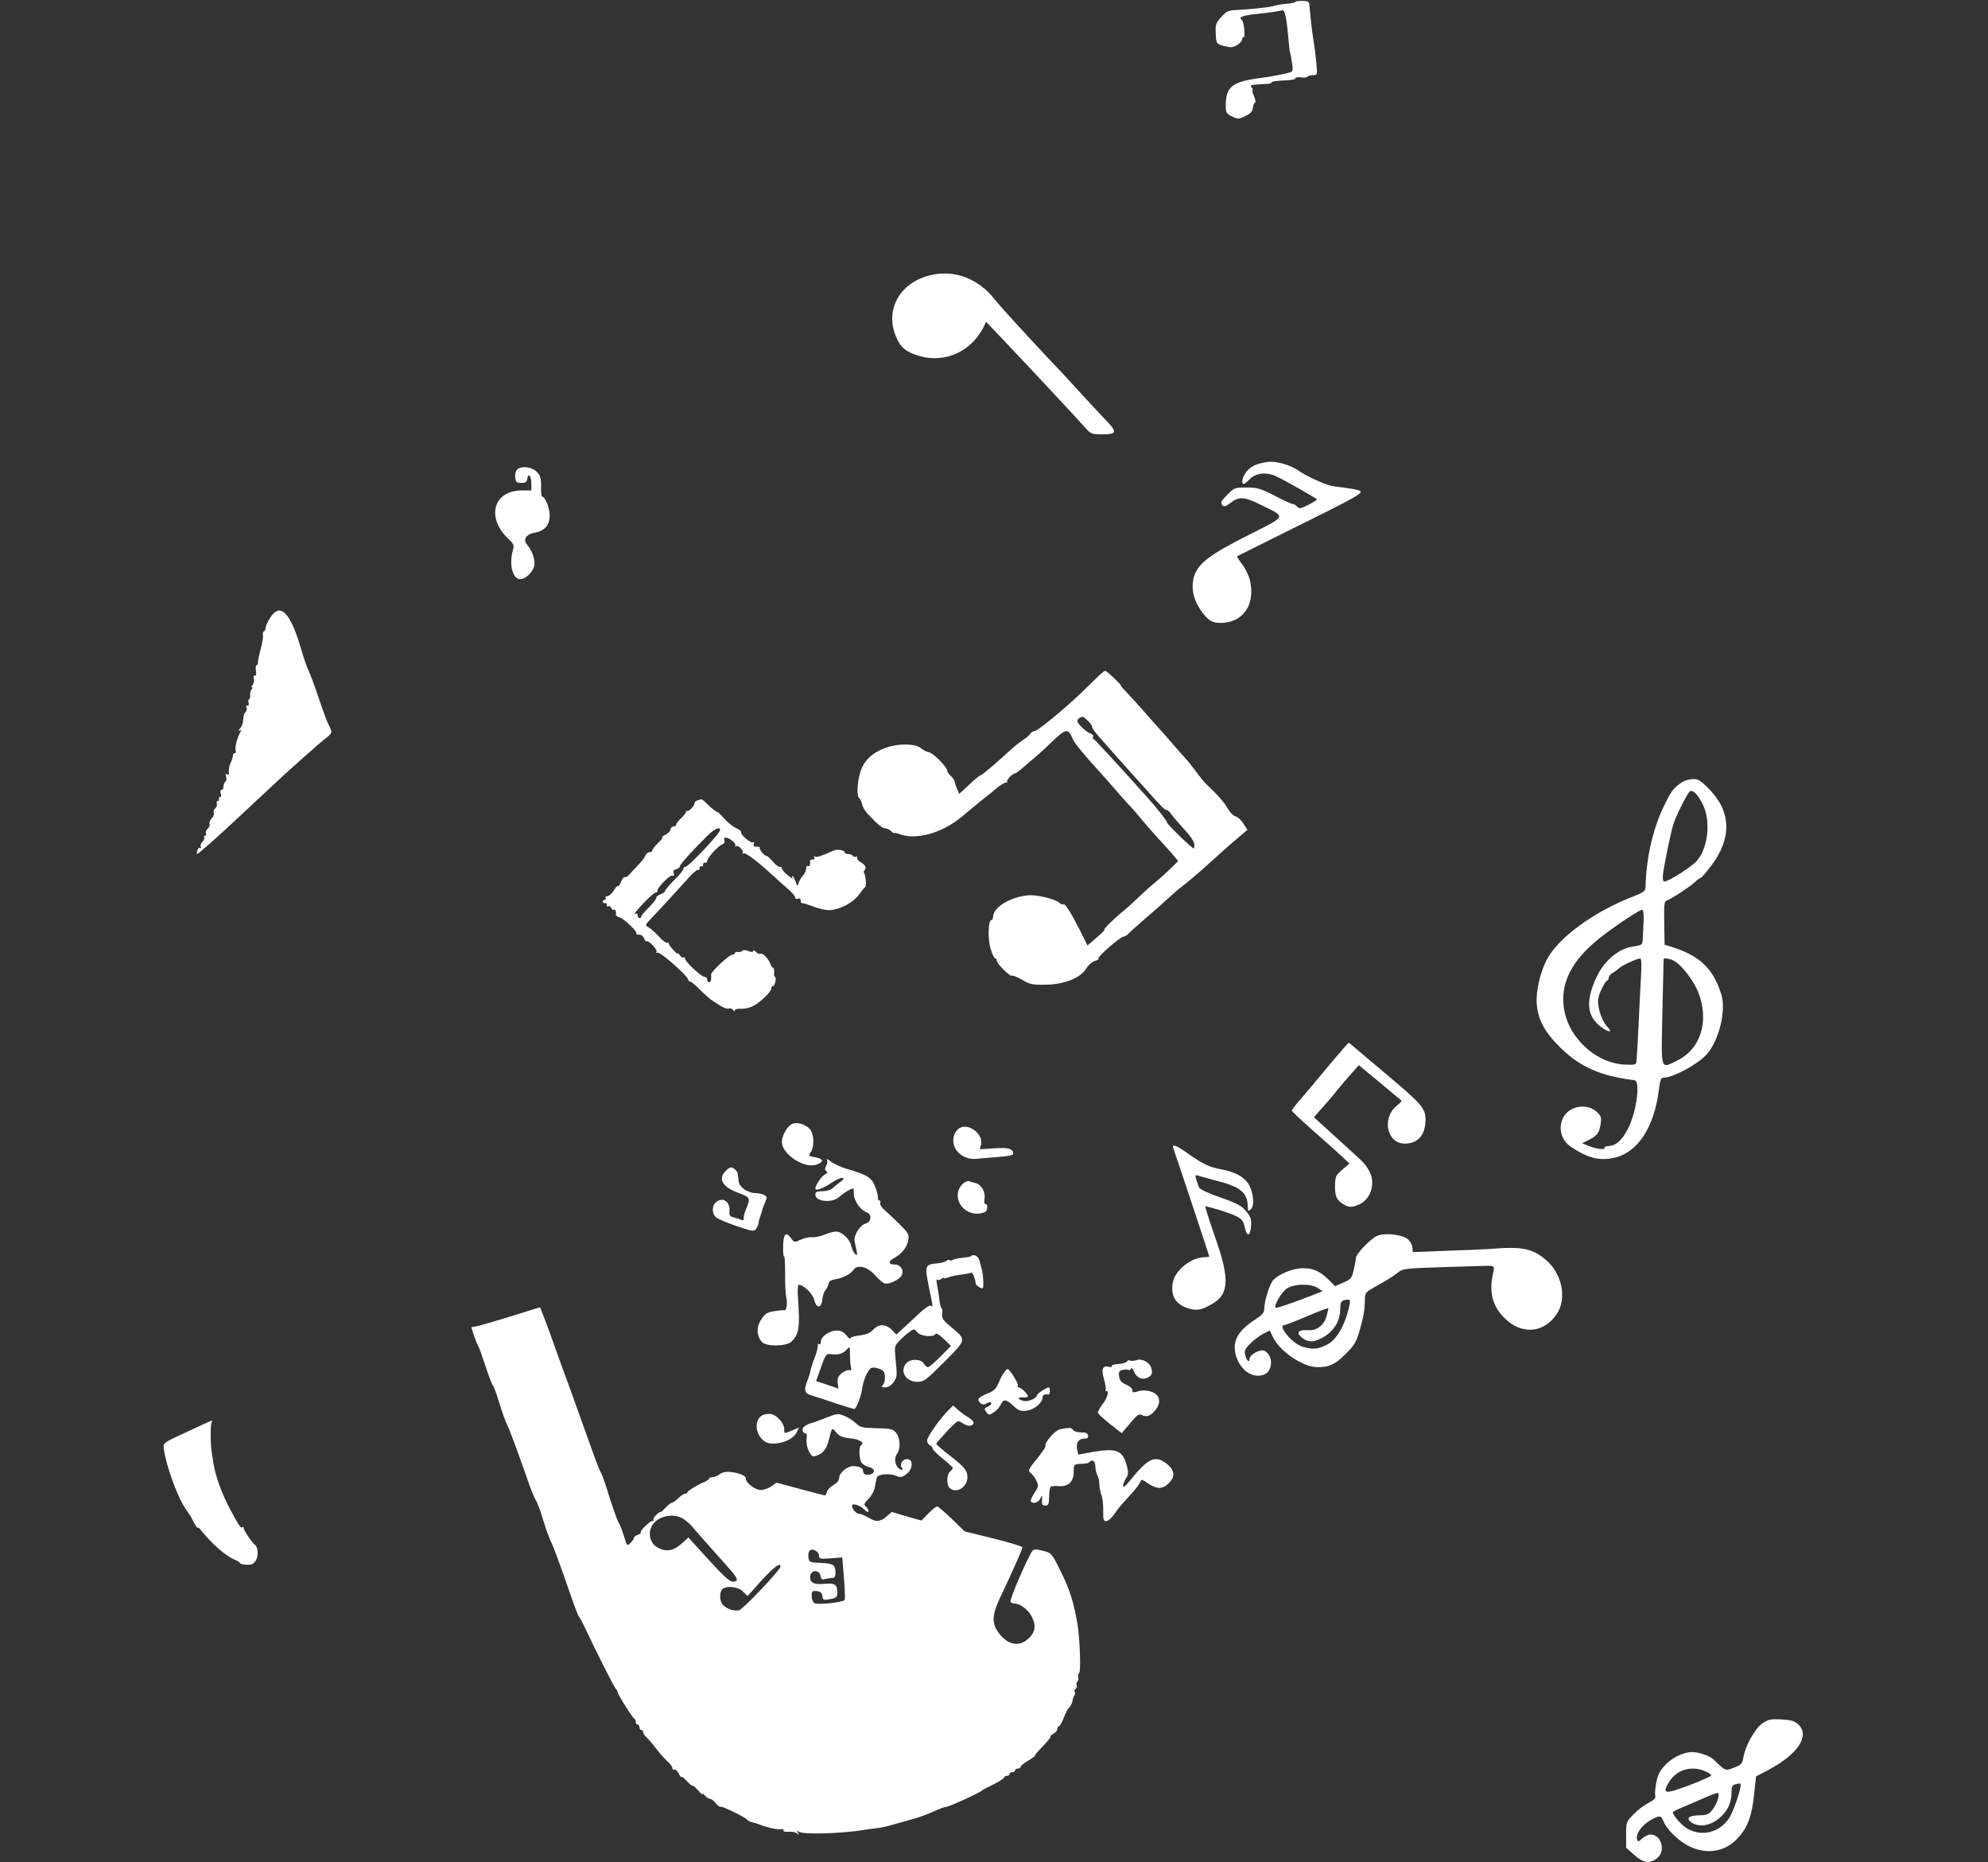 <?xml version="1.0" standalone="no"?>
<!DOCTYPE svg PUBLIC "-//W3C//DTD SVG 20010904//EN"
 "http://www.w3.org/TR/2001/REC-SVG-20010904/DTD/svg10.dtd">
<svg version="1.0" xmlns="http://www.w3.org/2000/svg"
 width="1085pt" height="1016pt" viewBox="0 0 1085 1016"
 preserveAspectRatio="xMidYMid meet">
<rect x="0" y="0" width="1085" height="1016" fill="#333333" stroke="none"/>
<g transform="translate(0,1016) scale(0.1,-0.1)"
fill="#ffffff" stroke="none">
<path d="M7070 10150 c0 -3 -15 -7 -32 -9 -44 -4 -59 -6 -88 -14 -32 -8 -118
-17 -193 -21 -53 -2 -62 -6 -91 -38 -29 -31 -33 -41 -31 -87 3 -65 1 -63 75
-78 26 -5 70 24 70 46 0 7 3 10 8 8 4 -3 5 16 3 41 -2 26 -8 50 -14 54 -22 14
8 25 93 33 63 7 113 14 127 19 12 5 22 -27 29 -97 8 -84 13 -132 14 -132 1 0
3 -11 6 -25 13 -74 12 -79 -6 -85 -30 -9 -96 -22 -156 -30 -159 -20 -194 -47
-194 -151 0 -39 3 -44 35 -60 32 -15 37 -15 72 3 28 13 39 25 41 46 2 15 7 27
12 27 5 0 2 16 -6 35 -8 19 -11 35 -8 35 4 0 1 6 -5 13 -11 14 -9 14 92 20 9
1 17 4 17 7 0 6 21 9 98 13 17 1 32 5 32 10 0 5 14 7 30 5 17 -3 33 -1 36 4 3
4 16 8 30 8 23 0 24 2 19 58 -3 31 -8 75 -11 97 -3 22 -8 51 -10 65 -5 34 -16
140 -18 165 -1 16 -8 20 -38 20 -21 0 -38 -2 -38 -5z"/>
<path d="M5085 8660 c-172 -37 -259 -189 -194 -339 24 -58 56 -83 129 -104
137 -39 278 24 346 154 l16 33 62 -65 c172 -181 413 -439 481 -515 28 -32 35
-34 93 -34 72 0 79 12 33 61 -16 16 -69 73 -118 126 -48 53 -92 101 -98 107
-5 6 -48 52 -95 101 -143 152 -280 302 -312 342 -88 112 -215 161 -343 133z"/>
<path d="M6915 7639 c-59 -9 -90 -24 -114 -55 -21 -27 -28 -64 -13 -64 5 0 19
11 31 24 33 35 89 42 144 18 37 -16 213 -116 225 -127 2 -2 -19 -15 -46 -29
-43 -22 -52 -23 -62 -11 -7 8 -18 15 -24 15 -7 0 -51 20 -99 45 -78 40 -95 45
-154 45 -63 0 -67 -1 -105 -40 -33 -33 -38 -43 -28 -55 10 -12 17 -11 47 12
46 35 74 33 163 -11 142 -70 148 -57 -67 -166 -214 -108 -275 -155 -297 -228
-16 -59 -4 -121 36 -180 42 -61 68 -75 129 -70 113 11 171 109 140 235 -7 26
-26 65 -43 86 -16 21 -28 40 -27 41 2 2 144 72 314 157 318 157 369 185 360
198 -4 8 -62 18 -144 27 -37 4 -145 52 -191 84 -47 34 -130 57 -175 49z"/>
<path d="M2821 7596 c-7 -8 -11 -27 -9 -43 3 -24 8 -28 33 -28 24 0 31 5 33
23 5 35 22 15 22 -26 l0 -38 -52 0 c-155 -1 -196 -146 -75 -263 32 -30 34 -36
26 -64 -22 -77 -1 -157 40 -157 30 0 70 39 77 74 6 33 -11 80 -41 116 -22 25
-2 56 41 63 56 9 84 41 84 95 0 41 -25 102 -41 102 -4 0 -7 25 -6 55 1 45 -3
59 -23 80 -27 29 -89 35 -109 11z"/>
<path d="M1475 6790 c-14 -22 -25 -46 -25 -54 0 -8 -4 -17 -9 -21 -6 -3 -8
-13 -6 -23 2 -10 -4 -43 -12 -73 -8 -29 -15 -62 -15 -71 1 -10 -3 -18 -8 -18
-4 0 -6 -14 -3 -31 3 -20 1 -29 -6 -25 -6 4 -8 -2 -6 -15 3 -13 0 -28 -6 -36
-7 -7 -8 -13 -4 -13 4 0 3 -6 -2 -12 -6 -7 -9 -21 -8 -30 2 -10 -1 -20 -5 -23
-5 -3 -7 -12 -3 -20 3 -8 0 -15 -7 -15 -6 0 -8 -5 -5 -10 4 -6 2 -16 -3 -23
-6 -7 -11 -15 -11 -19 -1 -5 -2 -10 -2 -13 -1 -3 -2 -13 -3 -23 0 -11 -8 -27
-16 -37 -10 -13 -11 -16 -2 -11 11 6 11 4 3 -10 -18 -33 -30 -84 -25 -99 4 -8
1 -15 -5 -15 -6 0 -10 -3 -9 -7 0 -5 -2 -16 -5 -25 -4 -10 -10 -26 -14 -35 -3
-10 -5 -26 -4 -37 2 -12 -1 -16 -9 -11 -9 5 -10 1 -6 -13 4 -11 2 -23 -4 -27
-5 -3 -10 -15 -10 -26 0 -10 -5 -19 -11 -19 -6 0 -8 -9 -4 -20 4 -12 2 -20 -5
-20 -6 0 -8 -4 -5 -10 3 -5 1 -10 -5 -10 -7 0 -10 -6 -7 -14 3 -8 0 -20 -8
-26 -8 -6 -11 -18 -8 -25 3 -8 -3 -22 -12 -31 -9 -9 -14 -22 -11 -30 3 -7 -2
-18 -10 -25 -8 -7 -13 -18 -10 -26 3 -7 1 -13 -5 -13 -6 0 -8 -4 -4 -9 3 -5
-2 -16 -11 -25 -8 -9 -12 -21 -8 -27 4 -7 3 -9 -3 -6 -6 4 -13 -2 -16 -13 -3
-11 -4 -20 -2 -20 7 0 104 85 236 209 79 74 167 155 194 181 78 73 247 223
278 246 31 25 32 29 11 69 -9 17 -33 82 -54 145 -21 63 -46 129 -54 147 -9 17
-28 71 -42 120 -58 201 -115 259 -169 173z"/>
<path d="M6000 6476 c-14 -14 -54 -53 -90 -88 -94 -91 -248 -218 -265 -218 -8
0 -18 -6 -22 -14 -4 -7 -21 -22 -38 -32 -16 -11 -48 -36 -70 -56 -76 -70 -155
-138 -163 -138 -4 0 -32 -23 -62 -51 l-55 -51 -12 29 c-7 15 -12 33 -13 39 0
6 -9 19 -20 29 -11 10 -20 23 -20 29 -1 21 -75 96 -99 101 -13 2 -32 12 -43
21 -28 27 -121 29 -190 5 -76 -26 -124 -71 -143 -135 -17 -55 -20 -132 -6
-140 5 -3 12 -18 16 -33 3 -16 16 -38 28 -51 58 -62 83 -82 99 -82 9 0 24 -7
32 -16 9 -8 16 -13 16 -10 0 3 12 1 28 -5 91 -35 234 5 342 95 100 84 109 91
135 111 14 11 41 32 59 48 19 15 39 27 46 27 8 0 10 3 7 6 -7 7 30 44 43 44 4
0 25 15 46 34 22 19 52 45 68 58 15 12 57 51 93 86 71 67 83 69 107 11 10 -24
62 -87 146 -179 19 -21 58 -64 85 -96 28 -32 61 -70 75 -84 14 -14 45 -50 70
-80 24 -30 64 -75 87 -100 23 -25 58 -64 78 -86 l35 -42 -41 -41 c-23 -22 -59
-55 -81 -73 -23 -18 -64 -55 -93 -83 -29 -27 -63 -59 -76 -69 -49 -39 -117
-105 -112 -109 2 -3 -18 -23 -44 -45 l-48 -41 -43 87 c-49 96 -81 146 -90 138
-3 -4 -13 1 -23 10 -20 18 -122 43 -164 39 -100 -8 -194 -65 -195 -117 0 -10
-4 -18 -9 -18 -18 0 -21 -107 -4 -159 9 -28 20 -51 25 -51 4 0 8 -5 8 -11 0
-17 72 -89 82 -83 5 3 30 -7 56 -22 41 -25 57 -28 128 -27 103 1 192 37 223
89 11 18 31 36 45 40 14 3 24 10 21 14 -6 10 121 120 138 120 7 0 20 8 28 18
9 9 40 37 69 62 56 48 113 98 170 150 19 18 51 44 70 58 19 15 60 49 91 77 99
90 166 149 207 183 l40 34 -22 34 c-11 19 -31 37 -44 40 -12 4 -31 23 -42 43
-16 31 -58 78 -115 131 -9 8 -36 40 -59 72 -23 31 -49 63 -57 71 -8 8 -36 40
-64 72 -27 32 -63 73 -80 91 -16 18 -55 61 -85 96 -30 34 -71 79 -91 100 -20
21 -35 38 -32 38 3 0 -14 18 -37 40 -23 22 -45 40 -48 40 -4 0 -18 -11 -32
-24z m-63 -248 c13 -12 23 -27 23 -33 0 -7 16 -30 35 -51 19 -22 52 -59 74
-84 22 -25 66 -74 98 -110 32 -35 74 -82 93 -103 77 -87 97 -107 107 -107 6 0
17 -10 25 -22 9 -13 40 -49 69 -81 32 -33 56 -68 57 -82 1 -14 0 -25 -2 -25
-10 0 -146 132 -146 141 0 9 -52 75 -109 139 -170 190 -286 315 -293 318 -5 2
-6 8 -2 13 3 5 -3 12 -13 16 -25 8 -73 54 -73 69 0 10 12 20 29 23 3 1 15 -9
28 -21z"/>
<path d="M9180 5892 c-48 -33 -60 -48 -105 -144 -56 -119 -91 -278 -94 -428
-1 -22 -10 -29 -63 -50 -220 -84 -416 -228 -478 -350 -34 -67 -58 -170 -53
-235 6 -89 43 -157 132 -244 107 -104 219 -153 401 -175 34 -4 13 -167 -33
-261 -31 -63 -65 -95 -104 -98 -17 -1 -29 -5 -26 -9 8 -14 -43 -8 -83 8 l-39
16 36 18 c47 24 57 38 65 87 5 36 3 43 -22 67 -51 46 -144 33 -179 -26 -33
-57 -17 -128 38 -165 91 -61 154 -78 234 -61 132 28 223 167 248 381 6 46 11
57 26 57 49 0 180 70 230 123 69 73 111 239 84 329 -43 143 -120 216 -280 264
l-30 9 -2 118 c-2 103 0 119 15 124 27 10 122 72 150 98 15 14 30 25 34 25 4
0 30 30 58 67 112 148 109 293 -9 414 -48 50 -62 59 -91 58 -19 0 -46 -8 -60
-17z m116 -127 c42 -89 25 -234 -35 -302 -28 -33 -155 -113 -177 -113 -8 0
-10 13 -8 38 6 49 42 228 56 272 14 47 78 173 91 182 17 11 47 -21 73 -77z
m-326 -636 c-1 -35 -4 -76 -4 -91 -2 -35 -3 -35 -55 -43 -82 -12 -161 -82
-204 -180 -57 -132 -43 -211 46 -269 32 -20 46 -16 24 6 -24 23 -46 73 -53
118 -5 32 -2 52 16 91 13 27 27 49 32 49 4 0 8 7 8 15 0 8 9 19 19 25 11 5 26
17 35 25 15 16 100 55 118 55 7 0 8 -35 4 -102 -3 -57 -9 -164 -12 -238 -6
-126 -9 -178 -13 -223 -1 -17 -9 -18 -63 -16 -166 8 -321 159 -335 328 -12
137 60 260 223 382 93 70 198 138 208 135 5 -1 8 -31 6 -67z m163 -210 c41
-20 107 -104 134 -169 63 -155 18 -311 -110 -375 -97 -48 -91 -66 -84 263 4
158 6 288 7 290 1 6 34 1 53 -9z"/>
<path d="M3808 5793 c-10 -2 -18 -10 -18 -17 0 -16 -34 -48 -43 -41 -4 3 -5 2
-2 -2 3 -3 -9 -19 -25 -35 -17 -15 -30 -33 -30 -38 0 -6 -7 -10 -15 -10 -8 0
-15 -7 -15 -15 0 -8 -12 -21 -27 -29 -16 -8 -24 -15 -19 -16 5 0 -5 -14 -23
-30 -17 -17 -31 -35 -31 -40 0 -6 -7 -10 -15 -10 -9 0 -18 -8 -22 -17 -3 -10
-22 -35 -42 -55 -20 -21 -42 -44 -49 -53 -7 -8 -17 -13 -21 -10 -5 2 -14 -9
-21 -25 -7 -17 -15 -28 -18 -25 -3 3 -13 -9 -23 -25 -11 -17 -26 -30 -34 -30
-9 0 -13 -4 -10 -10 3 -5 1 -10 -4 -10 -6 0 -11 -4 -11 -10 0 -6 6 -9 13 -8 6
2 11 -3 9 -10 -1 -8 2 -11 8 -7 5 3 13 -1 16 -9 3 -9 10 -13 15 -10 8 5 13 -9
10 -28 0 -4 9 -10 20 -13 26 -9 101 -80 92 -89 -3 -3 3 -6 15 -6 12 0 23 -8
27 -20 4 -11 10 -18 14 -16 11 7 63 -49 54 -58 -5 -4 -2 -6 6 -4 16 4 156
-119 166 -145 4 -10 9 -16 12 -13 3 2 26 -16 51 -42 26 -26 54 -51 63 -57 8
-5 30 -20 49 -32 18 -12 39 -19 47 -16 8 3 19 0 24 -8 5 -8 9 -9 9 -3 0 7 15
11 38 10 23 -1 50 7 72 20 44 28 90 75 90 91 0 7 4 13 9 13 5 0 11 11 13 25 3
14 2 25 -3 25 -4 0 -6 11 -4 25 1 14 -1 25 -6 25 -4 0 -10 8 -14 19 -9 28 -43
64 -54 57 -5 -3 -17 1 -25 10 -9 8 -16 11 -16 5 0 -7 -8 -7 -27 0 -15 6 -29 6
-32 1 -3 -5 -14 -8 -23 -6 -10 1 -18 -2 -18 -7 0 -5 -7 -9 -15 -9 -16 0 -116
-94 -114 -107 1 -4 1 -16 0 -25 -1 -22 -21 -24 -21 -3 0 8 -7 15 -15 15 -18 0
-111 88 -107 102 1 5 -2 7 -7 4 -5 -4 -14 2 -20 11 -6 10 -11 14 -11 10 0 -11
-50 44 -50 55 0 5 -4 7 -9 4 -5 -3 -25 12 -44 33 -20 22 -45 45 -57 51 -21 11
-20 12 18 53 50 52 146 157 202 219 23 26 46 45 51 42 5 -3 8 0 7 8 -2 7 3 12
10 11 6 -2 11 3 10 10 -2 6 3 11 10 10 6 -2 12 3 12 10 0 16 60 82 82 90 11 4
15 12 12 22 -3 8 -1 15 5 15 21 0 61 -32 54 -43 -3 -5 -1 -7 4 -4 13 8 46 -27
36 -38 -5 -4 -2 -5 5 -1 11 7 90 -55 179 -138 12 -12 40 -36 62 -55 23 -19 41
-41 41 -48 0 -7 6 -10 15 -7 9 4 15 0 15 -10 0 -9 3 -15 8 -14 4 1 33 -8 65
-20 34 -13 72 -20 92 -18 57 7 121 42 151 82 16 22 32 41 36 44 8 6 2 69 -7
78 -2 3 -1 10 5 16 10 14 3 26 -25 43 -11 6 -19 16 -17 23 1 6 -2 9 -7 6 -5
-4 -12 -2 -16 4 -3 5 -15 10 -26 10 -10 0 -19 4 -19 9 0 12 -40 19 -60 10 -74
-33 -93 -38 -102 -33 -7 4 -8 2 -4 -4 4 -7 1 -12 -8 -12 -9 0 -15 -3 -15 -7 3
-20 -2 -34 -11 -28 -5 3 -10 -3 -10 -14 0 -11 -7 -26 -15 -35 -8 -8 -19 -25
-24 -38 l-9 -23 -11 28 c-6 15 -13 27 -16 27 -4 0 -3 -6 1 -12 5 -7 -8 1 -28
17 -19 17 -33 33 -31 38 2 4 -2 7 -11 7 -8 0 -26 14 -39 30 -14 17 -29 30 -34
30 -12 0 -42 37 -36 44 4 3 -4 6 -16 6 -17 0 -21 4 -17 16 3 9 2 12 -5 8 -12
-7 -71 45 -64 56 3 4 -9 13 -25 20 -16 7 -46 30 -65 51 -19 22 -37 39 -40 39
-7 0 -30 18 -60 48 -12 12 -24 21 -26 21 -2 -1 -12 -3 -21 -6z m122 -162 c0
-18 -172 -201 -190 -201 -5 0 -10 -5 -10 -11 0 -6 -22 -34 -50 -61 -27 -27
-50 -54 -50 -59 0 -5 -11 -14 -25 -19 -14 -5 -24 -13 -23 -18 2 -5 -16 -28
-39 -52 -24 -23 -43 -46 -43 -51 0 -5 -4 -9 -10 -9 -5 0 -10 7 -10 16 0 9 -5
12 -12 8 -16 -9 14 28 64 78 21 21 42 38 48 38 5 0 9 4 8 8 -5 15 67 89 81 84
10 -3 12 0 8 13 -5 12 -1 18 13 22 11 3 20 10 20 15 0 10 66 84 148 165 40 40
72 55 72 34z"/>
<path d="M7250 4343 c-58 -70 -126 -151 -152 -181 -27 -31 -48 -58 -48 -62 0
-3 48 -49 107 -101 59 -52 130 -115 158 -141 l50 -47 -39 -33 c-36 -31 -39
-38 -40 -90 0 -60 10 -80 55 -104 23 -11 34 -12 65 -1 75 25 107 122 64 192
-26 42 -14 30 -173 174 l-126 115 52 59 c29 32 63 73 77 91 14 18 46 55 71 83
l45 51 115 -95 c63 -52 116 -97 118 -99 2 -2 -10 -15 -28 -29 -81 -69 -51
-205 46 -205 72 0 113 47 113 131 0 60 -21 85 -192 229 -82 69 -166 140 -186
157 -20 18 -39 33 -42 33 -3 -1 -52 -58 -110 -127z"/>
<path d="M4331 4030 c-32 -7 -69 -72 -63 -110 10 -66 126 -137 188 -115 42 15
40 32 -5 40 -39 6 -40 8 -26 28 18 26 19 83 2 116 -15 28 -63 49 -96 41z"/>
<path d="M5239 4006 c-13 -6 -28 -26 -33 -45 -19 -68 45 -132 124 -124 19 2
72 6 118 10 55 4 82 10 82 18 0 27 -27 35 -105 29 l-77 -5 6 26 c14 55 -64
117 -115 91z"/>
<path d="M6403 3896 c10 -25 197 -588 197 -592 0 -2 -12 -4 -27 -4 -72 -1
-160 -71 -172 -137 -14 -75 17 -124 91 -144 44 -11 66 -7 125 27 90 52 95 134
18 354 -26 74 -49 145 -52 157 l-5 22 63 -17 c35 -10 82 -27 104 -37 34 -17
41 -27 49 -63 12 -54 30 -49 34 9 2 37 -2 50 -27 80 -25 30 -49 43 -140 75
-62 21 -113 45 -117 54 -3 8 -10 28 -15 43 -7 24 -5 28 7 23 9 -3 52 -15 97
-27 137 -34 176 -66 177 -143 0 -24 2 -27 15 -16 20 16 19 69 -1 120 -20 50
-74 84 -156 99 -67 12 -101 28 -185 87 -63 45 -89 55 -80 30z"/>
<path d="M4513 3833 c5 -7 3 -22 -4 -34 -8 -17 -8 -23 1 -29 9 -6 7 -11 -9
-19 -18 -10 -51 -59 -51 -76 0 -15 40 -1 85 29 27 19 55 31 63 29 9 -4 6 -10
-10 -21 -13 -9 -32 -24 -42 -34 -12 -11 -35 -18 -58 -18 -31 0 -38 -4 -38 -19
0 -38 92 -47 130 -12 14 12 37 29 53 37 27 14 27 14 27 -20 0 -38 37 -90 70
-101 30 -10 26 -53 -5 -61 -31 -8 -67 -65 -61 -96 3 -13 8 -36 11 -52 5 -25 4
-28 -8 -18 -8 7 -17 26 -21 43 -7 37 -51 79 -83 79 -13 0 -40 -7 -61 -16 -20
-9 -52 -16 -69 -15 -18 2 -47 -5 -65 -14 -32 -15 -33 -15 -51 9 -27 38 -42 24
-43 -44 -1 -33 2 -58 5 -55 4 2 6 -40 6 -93 -1 -53 2 -114 7 -135 7 -33 -1
-74 -13 -66 -2 1 -26 -1 -52 -5 -40 -6 -51 -13 -72 -45 -28 -41 -26 -90 3
-123 23 -27 135 -25 162 2 41 41 47 76 35 238 -3 39 -1 72 4 72 26 0 77 -49
85 -83 12 -49 40 -47 44 3 2 19 9 42 17 50 7 8 15 24 17 35 2 14 14 21 38 25
44 8 81 27 99 52 21 31 78 15 118 -32 18 -20 41 -40 52 -43 24 -6 79 20 92 44
14 27 -6 59 -36 59 -35 0 -40 17 -8 34 43 22 73 60 80 98 5 33 1 40 -43 84
-27 27 -64 62 -82 77 -20 17 -31 34 -28 43 3 8 1 14 -5 14 -6 0 -9 8 -8 18 1
9 -6 37 -16 60 -19 48 -45 63 -156 95 -31 9 -69 27 -84 39 -16 13 -26 17 -22
11z"/>
<path d="M3960 3770 c-43 -43 -16 -88 70 -119 67 -25 68 -27 38 -98 -6 -15
-10 -34 -9 -42 2 -10 -3 -11 -16 -6 -10 4 -28 10 -41 13 -16 3 -22 11 -21 26
7 55 -31 87 -70 59 -26 -18 -28 -64 -3 -85 9 -9 60 -30 112 -48 89 -30 95 -31
107 -14 7 10 13 23 13 30 0 7 4 23 9 36 5 13 9 26 10 31 0 4 7 23 15 42 14 32
14 36 -4 45 -10 5 -31 10 -47 10 -40 0 -88 32 -91 61 -2 13 -4 32 -5 42 -2 17
-23 37 -39 37 -5 0 -17 -9 -28 -20z"/>
<path d="M5251 3697 c-62 -67 4 -173 99 -158 27 5 36 11 38 29 2 12 -2 22 -8
22 -8 0 -10 10 -7 27 7 36 -16 79 -47 87 -13 3 -30 8 -38 11 -8 3 -24 -5 -37
-18z"/>
<path d="M7515 3416 c-36 -16 -115 -99 -115 -120 0 -8 -5 -37 -12 -65 -10 -46
-15 -51 -56 -69 l-46 -20 -30 31 c-51 50 -86 67 -144 67 -56 0 -132 -31 -164
-66 -19 -22 -48 -115 -48 -155 0 -21 -10 -33 -48 -58 -98 -63 -129 -121 -106
-200 24 -79 94 -126 154 -101 48 20 50 103 2 129 -23 12 -82 -20 -82 -44 0
-24 -17 -9 -24 21 -6 22 -1 34 26 61 18 19 50 43 70 54 l38 19 19 -39 c41 -79
164 -161 242 -161 63 0 94 14 150 69 49 48 60 66 78 126 23 79 29 112 30 172
1 41 2 42 76 83 42 23 88 52 103 65 27 23 37 24 252 31 259 8 240 8 261 6 14
-2 15 -8 8 -39 -23 -100 -5 -176 58 -241 94 -97 218 -89 290 19 55 83 29 216
-56 291 -75 66 -133 78 -311 63 -30 -2 -137 -7 -237 -10 l-182 -7 -3 28 c-2
15 -14 35 -28 45 -34 24 -126 33 -165 15z m-323 -284 l26 -17 -41 -17 c-124
-48 -210 -78 -215 -73 -11 11 33 86 62 105 41 26 130 27 168 2z m173 -94 c-24
-112 -72 -193 -128 -218 -49 -23 -75 -24 -129 -8 -56 17 -139 118 -97 118 6 0
62 22 125 49 63 27 114 46 114 43 0 -4 -5 -24 -10 -44 -14 -50 -54 -80 -102
-76 -53 3 -67 -14 -32 -41 36 -29 71 -26 125 8 53 33 83 87 84 148 0 42 6 49
43 52 10 1 12 -7 7 -31z"/>
<path d="M5298 3305 c-2 -3 -23 -6 -45 -8 -22 -2 -45 -7 -52 -11 -7 -5 -15 -5
-18 -2 -3 3 -11 2 -18 -4 -6 -5 -26 -11 -45 -13 -73 -7 -74 -10 -51 -126 25
-121 24 -114 10 -105 -6 3 -34 -16 -62 -42 -29 -27 -68 -64 -88 -82 l-37 -34
-25 26 c-33 33 -71 33 -101 1 -17 -19 -38 -27 -75 -32 -28 -3 -51 -10 -51 -16
0 -5 -9 2 -21 17 -15 19 -30 26 -53 26 -39 0 -86 -33 -86 -61 0 -13 -4 -18
-12 -13 -6 4 -8 3 -5 -3 3 -5 -3 -34 -14 -64 -12 -30 -23 -64 -25 -76 -2 -12
-9 -35 -15 -50 -24 -60 -20 -76 26 -89 6 -1 59 -19 119 -39 60 -20 110 -35
111 -33 15 18 37 77 41 115 4 27 16 63 27 81 17 30 24 33 50 28 17 -4 35 -12
39 -19 12 -18 10 -61 -4 -75 -9 -9 -6 -12 13 -12 16 0 33 10 46 28 19 26 20
35 12 113 -8 83 -8 84 19 112 15 16 39 38 54 48 27 20 27 20 45 -1 19 -22 87
-28 99 -9 4 7 21 -4 45 -27 l39 -38 -57 -58 c-32 -32 -62 -58 -68 -58 -6 0
-16 9 -23 20 -16 26 -73 27 -95 2 -39 -43 -4 -102 61 -102 34 0 46 9 146 109
123 124 122 119 35 192 -43 36 -50 47 -47 71 3 15 1 28 -2 28 -4 0 -10 21 -13
48 -3 26 -9 63 -13 82 -4 19 -3 32 1 28 5 -4 14 -3 22 3 7 6 13 9 13 5 0 -3
11 -1 25 4 13 5 45 12 71 15 25 3 50 8 55 11 7 4 22 -34 24 -59 0 -9 26 -27
38 -27 7 0 4 78 -6 110 -2 8 -7 27 -12 43 -6 24 -32 37 -47 22z m-659 -537 c0
-24 2 -54 5 -66 4 -18 1 -22 -9 -18 -7 2 -26 -5 -40 -16 -21 -17 -26 -28 -23
-53 l4 -32 -61 21 -61 20 27 76 c21 61 30 74 45 72 41 -7 69 -1 89 18 10 11
20 20 21 20 1 0 3 -19 3 -42z"/>
<path d="M2790 2978 c-85 -26 -169 -51 -186 -54 l-32 -6 15 -46 c9 -26 19 -51
23 -57 4 -5 22 -55 40 -110 18 -55 36 -102 40 -105 5 -3 20 -45 35 -95 15 -49
34 -101 41 -115 13 -24 52 -130 115 -309 16 -46 35 -94 43 -106 8 -12 27 -62
41 -111 15 -49 34 -100 41 -114 13 -24 46 -113 116 -315 17 -49 34 -92 37 -95
4 -3 16 -25 28 -50 70 -149 169 -345 176 -348 4 -2 7 -8 7 -13 0 -12 82 -143
92 -147 4 -2 8 -10 8 -18 0 -8 5 -14 10 -14 6 0 10 -7 10 -15 0 -8 5 -15 10
-15 6 0 10 -5 10 -11 0 -7 8 -19 18 -28 10 -9 33 -36 52 -61 19 -25 47 -56 62
-70 16 -13 28 -30 28 -38 0 -7 4 -11 10 -7 5 3 16 -7 24 -22 8 -15 15 -24 16
-19 0 4 14 -6 30 -24 17 -18 30 -28 30 -24 0 5 14 -7 31 -26 17 -19 28 -28 24
-20 -3 8 1 6 9 -4 9 -11 23 -21 32 -22 9 -1 23 -12 31 -24 8 -11 20 -20 26
-18 13 2 139 -60 147 -73 3 -5 15 -10 25 -12 11 -2 31 -9 45 -14 37 -15 92
-27 114 -24 10 1 16 -2 12 -7 -3 -5 8 -8 27 -7 17 2 38 -2 46 -8 12 -10 13 -9
6 3 -7 12 -6 13 6 5 23 -16 231 -10 354 10 17 3 46 7 65 9 19 1 61 10 93 20
31 9 83 23 115 32 31 9 80 27 108 40 28 13 57 24 64 24 17 0 189 78 200 91 3
3 31 18 63 33 31 16 57 32 57 37 0 5 7 9 15 9 8 0 15 5 15 10 0 6 7 10 15 10
8 0 15 5 15 10 0 6 7 10 15 10 8 0 15 4 15 9 0 6 19 21 43 35 23 14 39 26 35
26 -4 0 15 22 41 49 27 28 47 52 44 55 -3 2 5 9 16 16 12 6 21 17 21 25 0 8 4
15 9 15 4 0 16 20 26 45 9 25 23 52 31 59 8 8 15 23 17 33 1 10 6 24 10 31 5
6 6 16 2 21 -3 5 0 13 6 16 5 4 8 13 5 21 -3 7 -1 16 4 19 5 3 7 14 5 25 -2
11 -1 20 4 20 11 0 5 184 -8 265 -21 123 -41 188 -92 291 -49 99 -50 100 -96
112 -38 10 -49 10 -58 0 -21 -24 -127 -267 -120 -278 3 -5 13 -10 21 -10 32 0
75 -32 95 -71 26 -51 19 -89 -24 -125 -45 -38 -100 -29 -144 21 -53 61 -53
105 -3 211 67 141 120 261 120 271 0 5 -71 27 -157 48 l-158 39 -70 68 c-38
37 -75 68 -80 68 -6 0 -28 -17 -49 -39 l-37 -38 -81 23 -81 24 -29 -25 c-36
-30 -57 -31 -100 -5 -18 11 -41 20 -50 20 -15 0 -38 27 -38 44 0 16 44 3 65
-19 15 -14 25 -19 25 -11 0 8 -7 19 -15 26 -12 10 -10 16 15 41 17 18 32 45
35 67 4 20 8 42 10 49 6 19 62 25 100 12 31 -12 38 -11 62 8 34 25 39 76 9 81
-26 5 -50 -26 -35 -45 6 -7 8 -13 3 -13 -32 1 -51 57 -29 86 21 27 19 87 -4
115 -17 22 -28 24 -106 26 -79 2 -90 4 -114 27 -14 14 -42 32 -62 40 -35 14
-40 14 -98 -9 -34 -13 -64 -24 -66 -25 -41 -10 -65 -25 -65 -41 0 -10 6 -19
13 -19 9 0 12 -11 9 -34 -2 -19 3 -47 13 -65 13 -26 20 -31 38 -25 36 11 56
35 68 78 21 82 18 78 43 50 17 -20 34 -28 74 -32 51 -4 84 -24 62 -37 -14 -9
-12 -76 3 -97 7 -9 25 -20 40 -23 32 -8 36 -31 7 -40 -23 -7 -40 1 -40 20 0
15 -22 25 -54 25 -32 0 -76 -37 -76 -63 0 -14 -11 -28 -31 -40 -17 -9 -33 -26
-36 -37 -3 -11 -8 -20 -10 -20 -3 0 -64 16 -135 35 l-130 35 -28 -20 c-15 -11
-41 -20 -58 -20 -32 0 -82 39 -82 64 0 9 -15 19 -37 25 -52 15 -84 13 -107 -4
-11 -8 -28 -15 -38 -15 -10 0 -18 -4 -18 -8 0 -4 -12 -13 -27 -19 -37 -15 -87
-46 -91 -55 -2 -5 -8 -8 -13 -8 -6 0 -22 -11 -37 -25 -15 -14 -31 -25 -36 -25
-5 0 -19 -11 -32 -25 -13 -14 -25 -25 -28 -25 -12 0 -45 -34 -40 -42 3 -4 0
-8 -7 -8 -14 0 -70 -56 -62 -63 2 -3 -5 -8 -16 -12 -12 -3 -21 -11 -21 -16 0
-5 -8 -17 -19 -28 -18 -18 -19 -17 -36 38 -9 31 -23 65 -30 76 -7 11 -29 74
-50 140 -20 66 -41 125 -46 131 -5 6 -31 73 -58 150 -27 76 -72 202 -100 279
-29 77 -69 190 -91 250 -36 104 -80 219 -83 221 -1 1 -72 -21 -157 -48z m946
-1110 c16 -12 31 -25 34 -29 5 -7 93 -107 197 -223 63 -70 69 -86 30 -86 -15
0 -55 37 -131 121 l-109 120 -26 -24 c-52 -49 -91 -58 -140 -32 -37 19 -54 64
-39 106 22 65 126 91 184 47z m734 -197 c0 -17 7 -18 63 -14 l64 5 9 -112 c5
-61 7 -116 4 -120 -8 -13 -146 -28 -165 -18 -8 5 -15 22 -15 39 0 27 3 30 28
27 19 -2 28 -9 30 -25 4 -25 5 -26 51 -17 25 5 31 11 31 33 0 45 -13 54 -69
49 -60 -6 -84 7 -79 43 4 34 51 35 56 1 3 -19 8 -23 25 -18 12 3 30 6 40 6 12
0 17 8 17 28 0 43 -11 51 -80 54 -63 3 -65 4 -68 32 -2 16 2 32 9 37 18 11 49
-8 49 -30z m-210 -59 c0 -17 -204 -233 -226 -238 -30 -8 -81 12 -94 37 -14 24
-12 63 2 77 22 22 86 14 113 -12 l25 -25 76 85 c68 74 104 101 104 76z"/>
<path d="M6201 2738 c-13 -4 -27 -5 -33 -2 -6 4 -13 1 -17 -5 -4 -6 -26 -12
-48 -14 -23 -1 -38 -6 -35 -11 3 -5 -4 -7 -16 -4 -34 9 -43 -12 -27 -66 8 -27
12 -52 9 -57 -3 -5 -1 -9 4 -9 17 0 6 -38 -22 -74 -15 -20 -26 -41 -24 -46 2
-5 31 -32 66 -60 l64 -50 46 54 c38 46 48 53 64 45 26 -14 51 -4 77 31 41 56
7 104 -74 103 -5 0 -20 -3 -32 -7 -18 -6 -23 -3 -23 9 0 9 -15 22 -34 30 -25
11 -35 22 -38 44 -4 25 0 31 19 36 13 3 28 3 33 0 4 -3 10 1 13 7 3 8 9 1 15
-14 14 -33 40 -48 68 -38 29 11 36 24 28 54 -8 32 -52 56 -83 44z"/>
<path d="M5477 2667 c-9 -13 -22 -40 -30 -59 -12 -28 -25 -39 -61 -53 -25 -10
-46 -23 -46 -30 0 -20 24 -35 40 -25 19 12 30 12 30 2 0 -5 -9 -13 -20 -18
-19 -8 -19 -11 -7 -29 14 -18 16 -18 41 -1 15 9 32 28 38 42 15 32 29 30 69
-7 29 -27 39 -30 74 -26 41 6 85 43 85 73 0 13 12 18 33 15 4 0 7 8 7 19 0 11
-3 20 -6 20 -11 0 -64 -34 -64 -42 0 -17 -49 -39 -74 -32 -33 8 -34 23 -1 19
14 -1 25 2 25 6 0 13 -38 49 -51 49 -5 0 -8 4 -4 9 6 10 -44 90 -56 91 -4 0
-14 -11 -22 -23z"/>
<path d="M5179 2468 c-46 -44 -119 -148 -119 -168 0 -11 7 -23 15 -26 8 -4 15
-11 15 -18 0 -6 25 -31 55 -55 30 -24 55 -47 55 -51 0 -4 -7 -13 -15 -20 -18
-15 -20 -71 -3 -88 35 -35 98 2 98 58 0 36 -17 57 -99 120 -39 30 -71 58 -71
62 0 4 27 34 59 69 58 60 59 61 82 45 28 -19 55 -21 62 -3 3 8 -8 21 -26 32
-18 10 -44 29 -58 42 l-27 24 -23 -23z"/>
<path d="M4162 2438 c-49 -24 -41 -109 13 -144 43 -28 147 1 171 47 l15 30
-37 -16 c-46 -19 -44 -19 -44 8 0 30 -39 75 -70 81 -14 3 -35 0 -48 -6z"/>
<path d="M1022 2348 c-132 -61 -132 -61 -128 -92 12 -96 80 -279 125 -338 10
-13 21 -30 25 -38 15 -32 36 -65 36 -56 0 5 10 -4 22 -20 54 -67 130 -134 176
-153 17 -7 32 -16 32 -20 0 -4 16 -8 35 -9 27 -2 38 3 51 23 15 24 13 72 -4
85 -16 12 -62 80 -62 91 0 7 -3 9 -7 6 -8 -9 -20 9 -70 103 -43 81 -79 182
-88 245 -3 22 -8 51 -10 65 -7 42 -7 148 0 160 8 14 16 17 -133 -52z"/>
<path d="M5785 2361 c-28 -6 -89 -77 -79 -92 2 -3 -19 -35 -47 -69 -49 -61
-50 -64 -32 -79 11 -9 25 -29 31 -44 11 -25 9 -32 -13 -64 -13 -20 -22 -40
-19 -45 10 -16 41 -8 52 15 11 21 11 21 9 -8 -2 -24 2 -30 18 -30 17 0 20 7
21 48 0 26 4 50 8 54 4 4 24 6 46 4 52 -3 80 24 80 79 0 37 2 40 28 42 46 2
50 3 58 11 16 16 31 5 32 -22 0 -17 5 -39 11 -50 6 -11 11 -33 11 -50 0 -16 5
-42 11 -58 6 -15 11 -54 10 -85 -1 -49 2 -58 16 -58 10 0 29 16 42 35 13 19
33 45 45 58 11 13 37 41 57 63 19 21 38 47 42 57 6 17 10 16 44 -8 49 -32 78
-32 113 3 36 36 31 72 -15 107 -62 47 -100 28 -203 -100 -22 -27 -32 -34 -32
-22 0 10 7 28 16 42 13 19 13 31 4 67 -23 85 -55 98 -190 75 l-75 -14 -6 26
c-8 36 7 61 37 61 19 0 25 5 22 18 -3 12 -13 17 -38 16 -19 0 -39 6 -43 13 -8
14 -23 15 -72 4z"/>
<path d="M9618 756 c-40 -28 -92 -121 -103 -185 -6 -35 -11 -41 -51 -56 -50
-19 -43 -21 -115 47 -18 17 -79 38 -113 38 -45 0 -104 -27 -143 -66 -32 -33
-44 -53 -53 -98 -6 -31 -9 -64 -6 -74 4 -13 -5 -23 -38 -40 -24 -13 -61 -41
-82 -63 -38 -39 -39 -42 -39 -111 l0 -70 44 -39 c50 -45 85 -50 125 -18 49 38
24 129 -36 129 -12 0 -32 -10 -45 -21 -19 -19 -23 -20 -28 -6 -10 26 23 75 68
102 55 32 62 31 77 -5 19 -46 86 -109 143 -136 99 -46 197 -27 267 52 50 57
71 117 83 229 l11 102 65 34 c163 86 231 188 166 249 -21 20 -39 25 -93 28
-59 3 -72 0 -104 -22z m-313 -260 c19 -8 35 -19 35 -23 0 -5 -55 -29 -122 -55
-133 -49 -147 -47 -111 15 41 70 121 95 198 63z m195 -77 c0 -29 -42 -149 -63
-180 -52 -78 -148 -102 -226 -58 -31 17 -81 73 -81 91 0 3 28 17 63 31 34 14
88 37 120 52 33 14 61 24 64 21 10 -9 -8 -62 -31 -91 -20 -25 -31 -30 -70 -30
-59 -1 -76 -17 -45 -39 47 -32 118 -16 171 41 33 35 48 73 48 123 0 28 5 40
18 43 29 8 32 7 32 -4z"/>
</g>
</svg>
